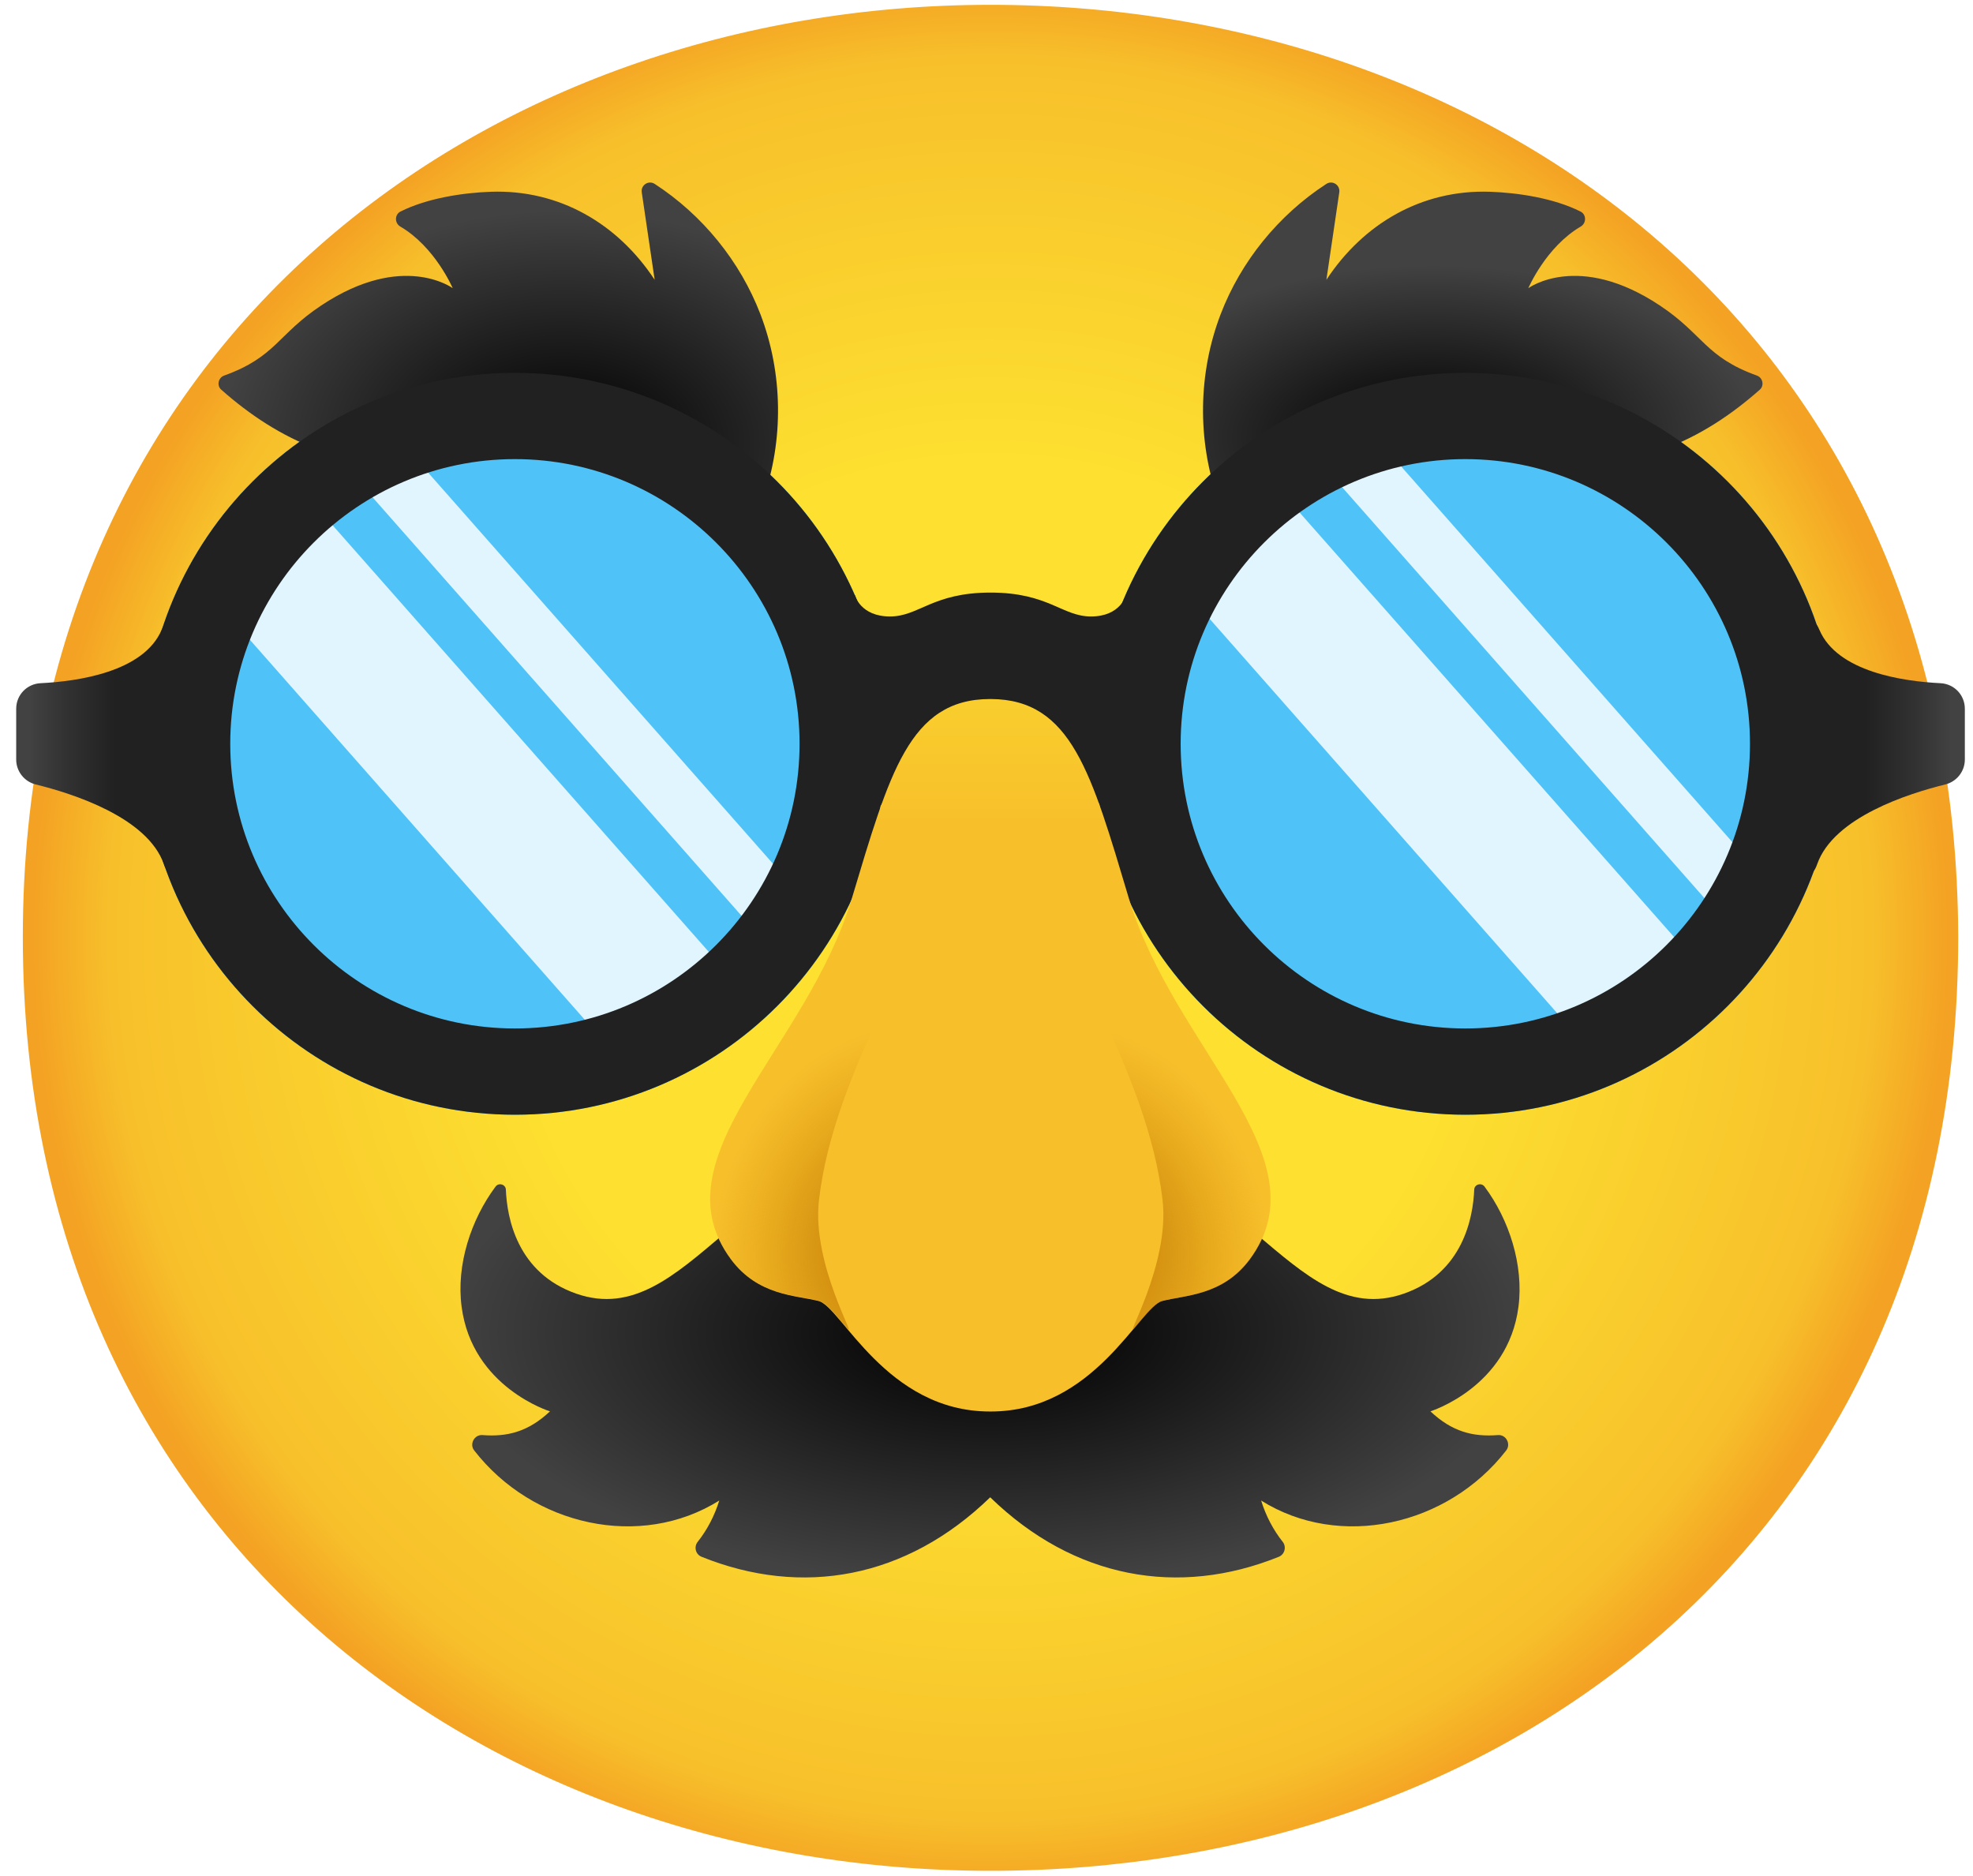 <svg width="81" height="77" viewBox="0 0 81 77" fill="none" xmlns="http://www.w3.org/2000/svg">
<g id="&#240;&#159;&#166;&#134; emoji &#34;disguised face&#34;">
<path id="Vector" d="M40.665 0.198C20.038 0.198 0.937 13.927 0.937 38.467C0.937 63.206 20.038 76.802 40.665 76.802C61.292 76.802 80.393 63.537 80.393 38.467C80.327 13.595 61.225 0.198 40.665 0.198Z" fill="url(#paint0_radial_113_530)"/>
<path id="Vector_2" d="M21.139 45.763C29.549 45.763 36.367 38.945 36.367 30.535C36.367 22.124 29.549 15.306 21.139 15.306C12.729 15.306 5.911 22.124 5.911 30.535C5.911 38.945 12.729 45.763 21.139 45.763Z" fill="#4FC3F7"/>
<path id="Vector_3" d="M60.158 45.763C68.568 45.763 75.386 38.945 75.386 30.535C75.386 22.124 68.568 15.306 60.158 15.306C51.748 15.306 44.93 22.124 44.93 30.535C44.93 38.945 51.748 45.763 60.158 45.763Z" fill="#4FC3F7"/>
<g id="Group">
<path id="Vector_4" d="M14.074 19.03L15.86 17.456L32.722 36.579L30.936 38.154L14.074 19.03Z" fill="#E1F5FE"/>
<path id="Vector_5" d="M12.583 20.347L8.445 24.207L25.304 43.335L29.443 39.468L12.583 20.347Z" fill="#E1F5FE"/>
<path id="Vector_6" d="M54.24 19.026L56.026 17.451L72.888 36.575L71.102 38.15L54.24 19.026Z" fill="#E1F5FE"/>
<path id="Vector_7" d="M52.743 20.347L48.604 24.207L65.464 43.335L69.609 39.468L52.743 20.347Z" fill="#E1F5FE"/>
</g>
<path id="Vector_8" d="M62.34 53.642C62.559 51.931 61.955 50.067 60.947 48.714C60.815 48.535 60.529 48.621 60.523 48.84C60.476 49.974 60.072 52.262 57.624 53.111C53.002 54.716 50.713 46.89 44.021 47.52C42.569 47.659 41.461 48.303 40.659 49.258C40.652 49.251 40.645 49.245 40.645 49.245C40.639 49.251 40.632 49.258 40.632 49.258C39.83 48.303 38.722 47.653 37.27 47.52C30.571 46.89 28.283 54.716 23.666 53.111C21.219 52.262 20.814 49.974 20.768 48.84C20.762 48.621 20.476 48.535 20.344 48.714C19.335 50.067 18.725 51.931 18.951 53.642C19.382 56.958 22.579 57.94 22.579 57.94C21.69 58.775 20.834 58.994 19.806 58.914C19.475 58.888 19.262 59.286 19.468 59.545C21.876 62.649 26.299 63.624 29.529 61.601C29.337 62.224 29.032 62.808 28.641 63.299C28.482 63.504 28.555 63.809 28.8 63.909C32.925 65.573 37.21 64.811 40.652 61.468C44.088 64.811 48.379 65.573 52.504 63.909C52.743 63.809 52.822 63.504 52.663 63.299C52.272 62.808 51.967 62.224 51.775 61.601C54.998 63.624 59.428 62.649 61.836 59.545C62.041 59.279 61.829 58.888 61.498 58.914C60.463 58.994 59.614 58.775 58.725 57.94C58.712 57.94 61.916 56.958 62.34 53.642Z" fill="url(#paint1_radial_113_530)"/>
<path id="Vector_9" d="M16.43 9.298C17.863 10.133 18.586 11.831 18.586 11.831C18.586 11.831 16.537 10.312 13.187 12.541C11.396 13.728 11.33 14.65 9.201 15.419C8.962 15.505 8.889 15.824 9.082 15.996C10.249 17.031 11.562 17.9 13.028 18.437C15.482 19.339 17.983 18.019 20.516 17.94C23.912 17.827 28.309 18.788 31.327 20.5C32.182 18.059 32.143 15.32 31.221 12.906C30.385 10.723 28.84 8.827 26.883 7.553C26.631 7.387 26.306 7.593 26.346 7.891L26.877 11.486C25.351 9.172 22.957 7.779 20.165 7.872C19.024 7.911 17.545 8.13 16.437 8.687C16.198 8.813 16.198 9.158 16.43 9.298Z" fill="url(#paint2_radial_113_530)"/>
<path id="Vector_10" d="M64.9 9.298C63.467 10.133 62.744 11.831 62.744 11.831C62.744 11.831 64.794 10.312 68.143 12.541C69.934 13.728 70 14.65 72.129 15.419C72.368 15.505 72.441 15.824 72.249 15.996C71.081 17.031 69.768 17.9 68.302 18.437C65.848 19.339 63.348 18.019 60.814 17.94C57.419 17.827 53.021 18.788 50.004 20.5C49.148 18.059 49.188 15.32 50.11 12.906C50.945 10.723 52.491 8.827 54.447 7.553C54.699 7.387 55.024 7.593 54.984 7.891L54.454 11.486C55.979 9.172 58.374 7.779 61.166 7.872C62.307 7.911 63.786 8.13 64.893 8.687C65.132 8.813 65.132 9.158 64.9 9.298Z" fill="url(#paint3_radial_113_530)"/>
<path id="Vector_11" d="M21.139 18.848C27.579 18.848 32.825 24.088 32.825 30.535C32.825 36.981 27.586 42.221 21.139 42.221C14.692 42.221 9.453 36.981 9.453 30.535C9.453 24.088 14.692 18.848 21.139 18.848ZM21.139 15.306C12.729 15.306 5.911 22.125 5.911 30.535C5.911 38.944 12.729 45.763 21.139 45.763C29.549 45.763 36.367 38.944 36.367 30.535C36.367 22.125 29.549 15.306 21.139 15.306Z" fill="#212121"/>
<path id="Vector_12" d="M60.158 18.848C66.598 18.848 71.844 24.088 71.844 30.535C71.844 36.981 66.604 42.221 60.158 42.221C53.711 42.221 48.471 36.981 48.471 30.535C48.471 24.088 53.718 18.848 60.158 18.848ZM60.158 15.306C51.748 15.306 44.93 22.125 44.93 30.535C44.93 38.944 51.748 45.763 60.158 45.763C68.568 45.763 75.386 38.944 75.386 30.535C75.386 22.125 68.568 15.306 60.158 15.306Z" fill="#212121"/>
<path id="Vector_13" d="M74.603 35.476C75.28 33.546 78.37 32.571 79.856 32.206C80.327 32.093 80.665 31.669 80.665 31.184V29.095C80.665 28.532 80.227 28.074 79.664 28.047C78.165 27.974 75.425 27.596 74.689 25.845C73.648 23.391 73.708 38.042 74.603 35.476Z" fill="url(#paint4_linear_113_530)"/>
<path id="Vector_14" d="M46.23 24.439C46.223 24.439 46.004 25.308 44.79 25.308C43.603 25.308 43.046 24.327 40.665 24.327C38.284 24.327 37.727 25.308 36.54 25.308C35.326 25.308 35.1 24.446 35.1 24.439C34.729 24.214 34.935 28.465 34.935 28.465C35.061 28.883 35.77 33.022 36.162 33.075C36.162 33.075 37.787 30.216 40.665 30.183C43.537 30.216 45.169 33.075 45.169 33.075C45.56 33.022 46.27 28.883 46.395 28.465C46.395 28.465 46.594 24.214 46.23 24.439Z" fill="#212121"/>
<path id="Vector_15" d="M6.727 35.476C6.051 33.546 2.96 32.571 1.474 32.206C1.004 32.093 0.665 31.669 0.665 31.184V29.095C0.665 28.532 1.103 28.074 1.667 28.047C3.166 27.974 5.905 27.596 6.641 25.845C7.682 23.391 7.623 38.042 6.727 35.476Z" fill="url(#paint5_linear_113_530)"/>
<path id="Vector_16" d="M46.349 36.895C44.81 31.755 43.995 28.71 40.678 28.697C40.672 28.697 40.665 28.697 40.658 28.697C40.652 28.697 40.645 28.697 40.639 28.697C37.329 28.704 36.513 31.755 34.968 36.895C33.111 43.076 26.91 47.513 30.007 51.698C31.121 53.197 32.666 53.171 33.608 53.41C34.537 53.648 36.381 57.946 40.639 57.946H40.658C40.658 57.946 40.672 57.946 40.678 57.946C44.936 57.946 46.78 53.655 47.709 53.41C48.651 53.164 50.196 53.197 51.31 51.698C54.407 47.507 48.206 43.076 46.349 36.895Z" fill="url(#paint6_linear_113_530)"/>
<path id="Vector_17" d="M36.188 41.484C37.349 39.024 37.654 34.66 37.654 34.66C37.654 34.66 36.573 35.86 34.371 39.05C33.927 39.7 33.058 41.093 32.547 41.949C30.518 45.378 27.845 48.76 30.02 51.692C31.134 53.191 32.68 53.164 33.622 53.403C33.907 53.476 34.278 53.927 34.769 54.517C35.26 55.108 33.316 51.924 33.622 49.271C33.927 46.618 35.028 43.945 36.188 41.484Z" fill="url(#paint7_radial_113_530)"/>
<path id="Vector_18" d="M45.162 41.484C44.001 39.024 43.696 34.66 43.696 34.66C43.696 34.66 44.777 35.86 46.979 39.05C47.424 39.7 48.292 41.093 48.803 41.949C50.833 45.378 53.506 48.76 51.33 51.692C50.216 53.191 48.671 53.164 47.729 53.403C47.444 53.476 47.072 53.927 46.581 54.517C46.091 55.108 48.034 51.924 47.729 49.271C47.424 46.618 46.323 43.945 45.162 41.484Z" fill="url(#paint8_radial_113_530)"/>
</g>
<defs>
<radialGradient id="paint0_radial_113_530" cx="0" cy="0" r="1" gradientUnits="userSpaceOnUse" gradientTransform="translate(40.665 38.5) scale(39.022 39.022)">
<stop offset="0.5" stop-color="#FDE030"/>
<stop offset="0.919" stop-color="#F7C02B"/>
<stop offset="1" stop-color="#F4A223"/>
</radialGradient>
<radialGradient id="paint1_radial_113_530" cx="0" cy="0" r="1" gradientUnits="userSpaceOnUse" gradientTransform="translate(40.647 54.686) scale(22.432 10.357)">
<stop offset="0.032"/>
<stop offset="1" stop-color="#424242"/>
</radialGradient>
<radialGradient id="paint2_radial_113_530" cx="0" cy="0" r="1" gradientUnits="userSpaceOnUse" gradientTransform="translate(23.158 18.23) rotate(0.359) scale(14.636 9.939)">
<stop offset="0.032"/>
<stop offset="0.966" stop-color="#424242"/>
</radialGradient>
<radialGradient id="paint3_radial_113_530" cx="0" cy="0" r="1" gradientUnits="userSpaceOnUse" gradientTransform="translate(58.639 17.919) rotate(179.641) scale(13.563 7.042)">
<stop offset="0.032"/>
<stop offset="1" stop-color="#424242"/>
</radialGradient>
<linearGradient id="paint4_linear_113_530" x1="73.604" y1="30.67" x2="80.35" y2="30.67" gradientUnits="userSpaceOnUse">
<stop offset="0.446" stop-color="#212121"/>
<stop offset="0.748" stop-color="#323232"/>
<stop offset="0.966" stop-color="#424242"/>
</linearGradient>
<linearGradient id="paint5_linear_113_530" x1="7.727" y1="30.67" x2="0.98" y2="30.67" gradientUnits="userSpaceOnUse">
<stop offset="0.446" stop-color="#212121"/>
<stop offset="0.748" stop-color="#323232"/>
<stop offset="0.966" stop-color="#424242"/>
</linearGradient>
<linearGradient id="paint6_linear_113_530" x1="40.665" y1="9.87" x2="40.665" y2="33.783" gradientUnits="userSpaceOnUse">
<stop offset="0.5" stop-color="#FDE030"/>
<stop offset="1" stop-color="#F7C02B"/>
</linearGradient>
<radialGradient id="paint7_radial_113_530" cx="0" cy="0" r="1" gradientUnits="userSpaceOnUse" gradientTransform="translate(36.909 51.003) rotate(15.796) scale(7.632 9.076)">
<stop offset="0" stop-color="#B36E00"/>
<stop offset="0.713" stop-color="#C77B00" stop-opacity="0.287"/>
<stop offset="1" stop-color="#D18100" stop-opacity="0"/>
</radialGradient>
<radialGradient id="paint8_radial_113_530" cx="0" cy="0" r="1" gradientUnits="userSpaceOnUse" gradientTransform="translate(44.439 51.003) rotate(164.204) scale(7.632 9.076)">
<stop offset="0" stop-color="#B36E00"/>
<stop offset="0.713" stop-color="#C77B00" stop-opacity="0.287"/>
<stop offset="1" stop-color="#D18100" stop-opacity="0"/>
</radialGradient>
</defs>
</svg>
